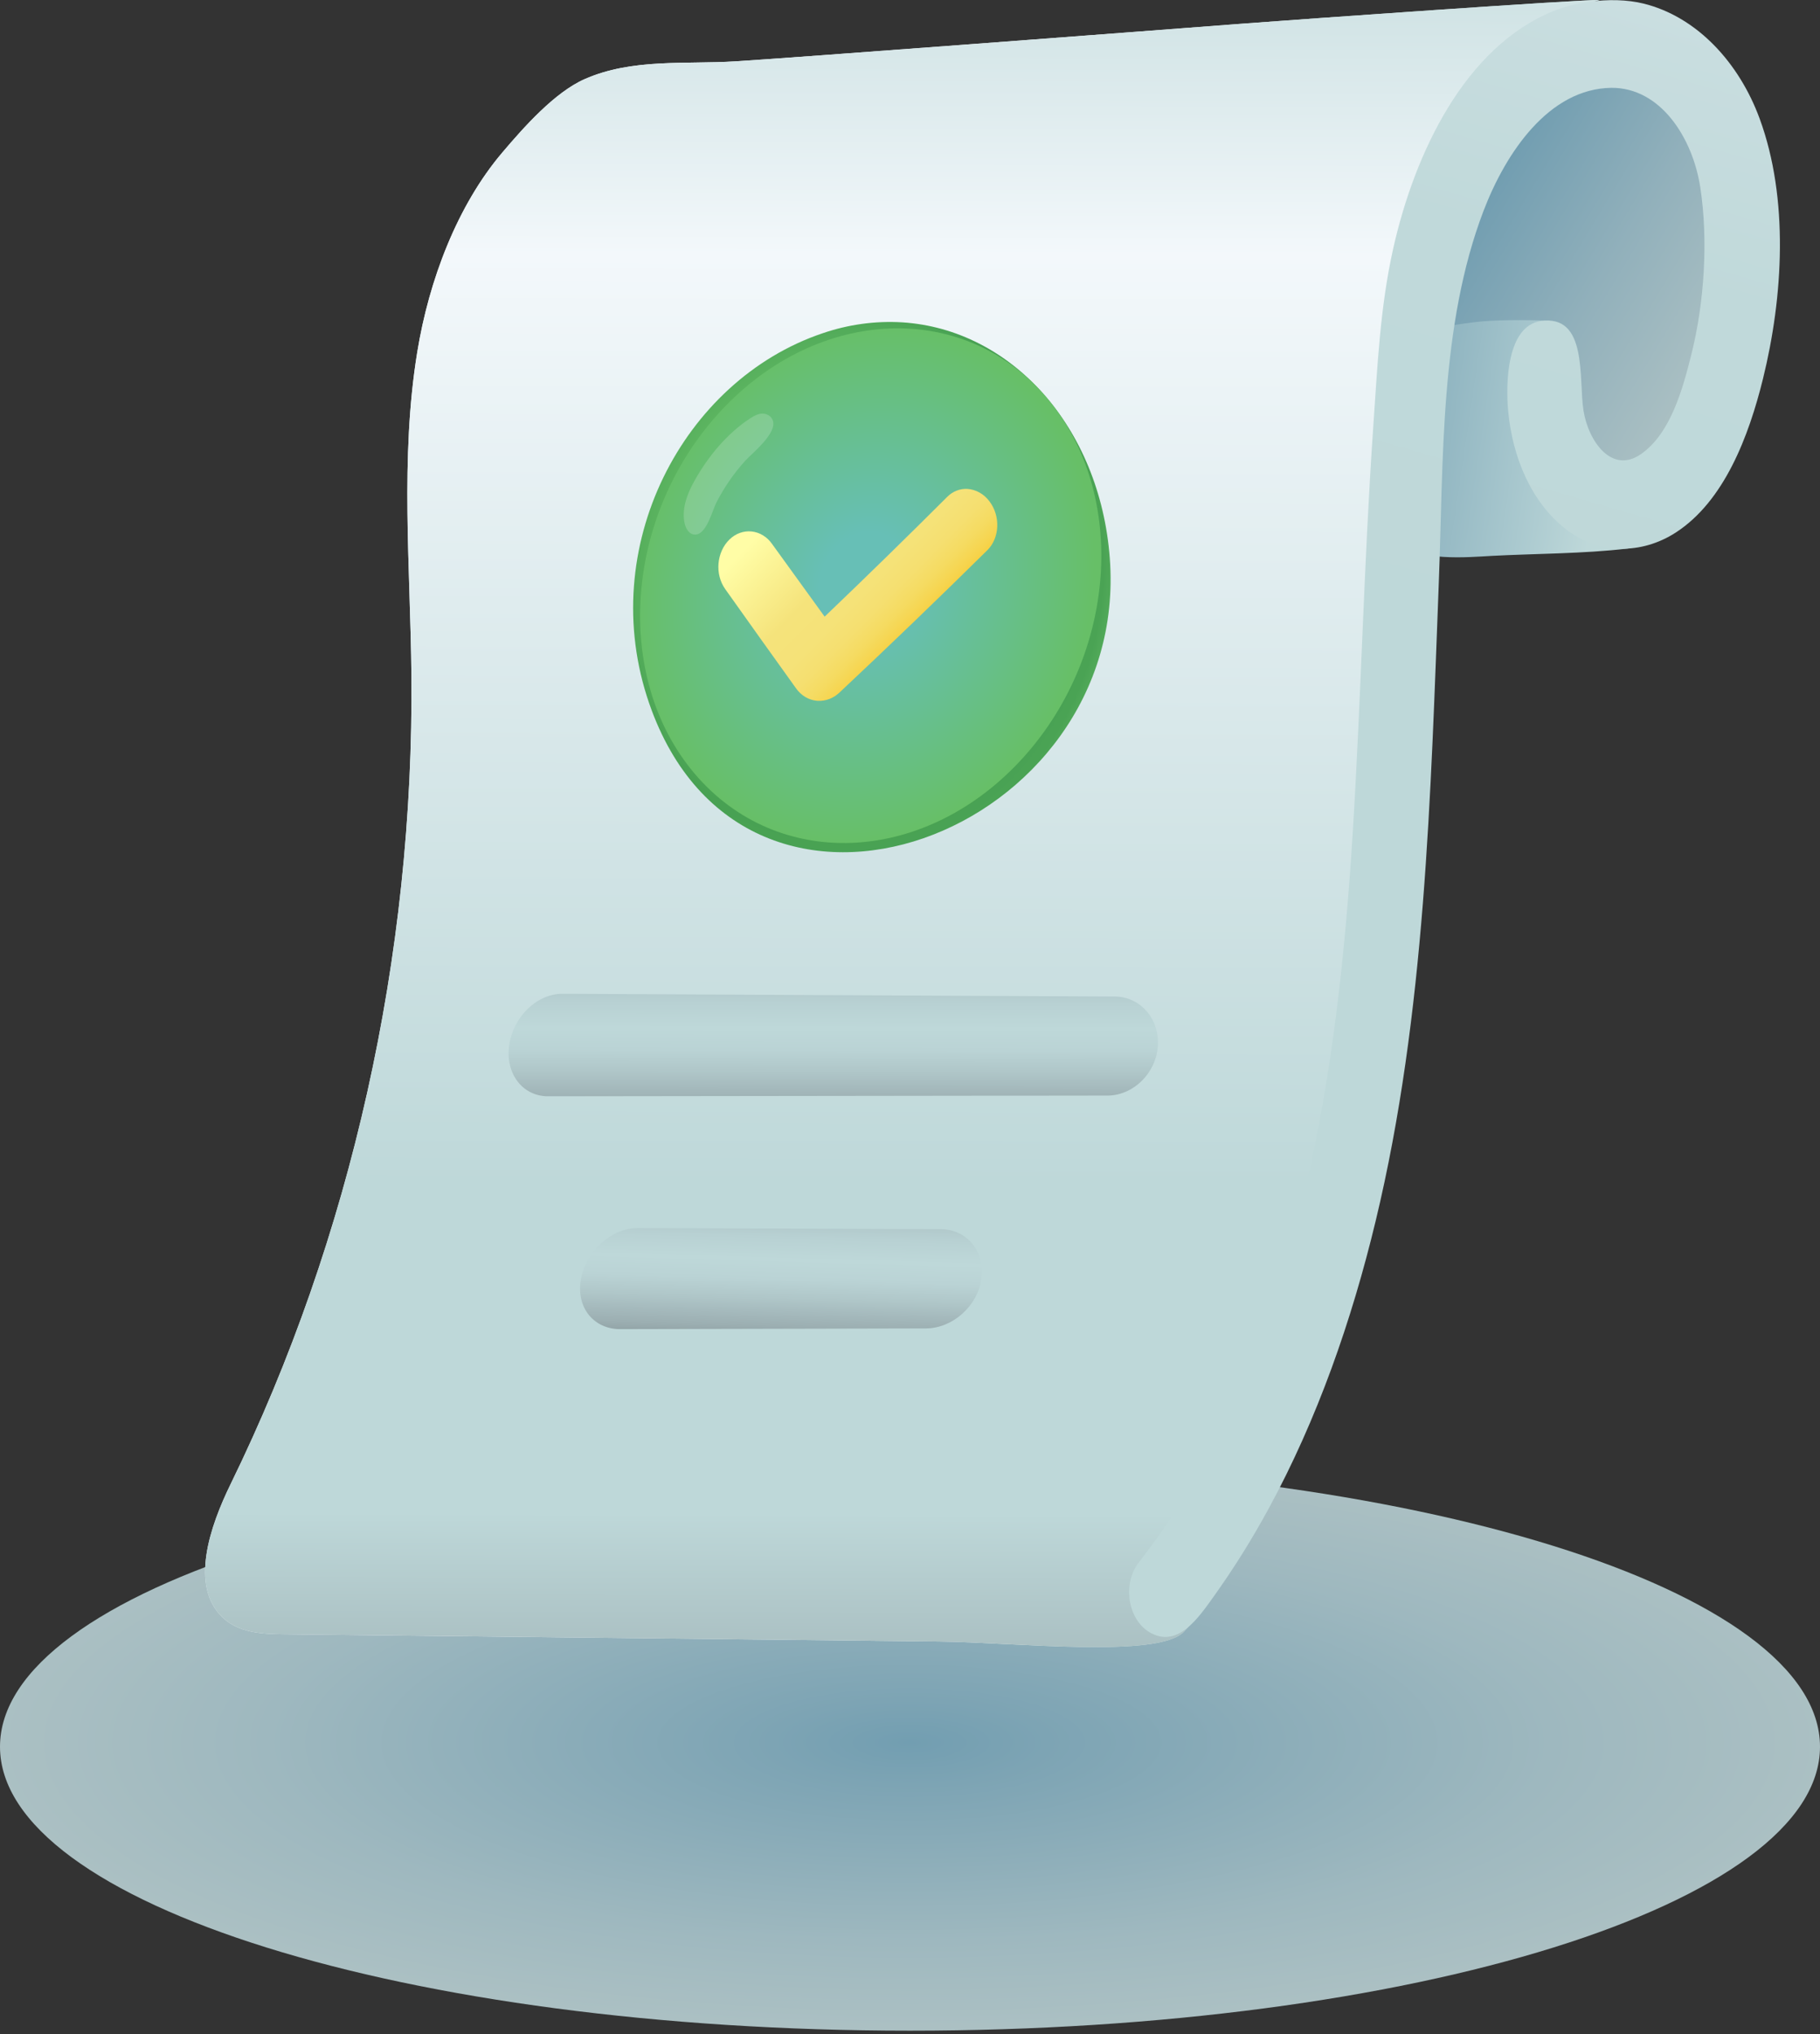 <svg width="290" height="324" viewBox="0 0 290 324" fill="none" xmlns="http://www.w3.org/2000/svg">
<rect x="0" y="0" width="290" height="324" fill="#333333" stroke="none"/>
<path style="mix-blend-mode:multiply" d="M145 323.46C225.081 323.46 290 303.21 290 278.229C290 253.249 225.081 232.998 145 232.998C64.919 232.998 0 253.249 0 278.229C0 303.21 64.919 323.46 145 323.46Z" fill="url(#paint0_radial_611_2444)"/>
<path d="M273.842 38.94C273.94 32.783 273.238 26.065 270.522 20.672C265.705 11.149 252.508 11.893 244.58 14.694C239.71 16.413 237.026 20.02 234.681 25.178C230.277 34.878 226.18 48.923 227.725 59.858C228.546 65.647 229.425 69.778 232.98 73.852C235.475 76.711 240.174 76.593 243.47 76.497C248.81 76.346 254.16 76.037 259.487 75.54C269.85 74.573 272.326 58.819 273.214 49.204C273.496 46.154 273.785 42.606 273.842 38.94Z" fill="url(#paint1_linear_611_2444)"/>
<path d="M258.23 82.432C254.002 75.995 249.534 68.814 248.001 60.939C247.501 58.377 248.992 51.132 246.628 51.063C243.166 50.959 238.004 50.91 234.825 51.338C230.767 51.885 227.818 52.056 224.786 55.417C221.05 59.56 219.727 65.72 219.654 71.429C219.594 76.492 219.112 82.631 222.68 86.282C225.853 89.525 233.905 88.751 237.78 88.54C244.42 88.187 252.415 88.203 259.281 87.386C262.307 87.025 259.479 84.335 258.23 82.432Z" fill="url(#paint2_linear_611_2444)"/>
<path d="M254.857 0.001C251.679 -0.071 207.217 3.066 198.122 3.761C179.93 5.151 125.975 9.228 117.177 9.773C109.216 10.269 100.75 9.265 93.174 12.595C88.394 14.697 83.481 20.237 80.032 24.302C72.857 32.751 68.355 44.617 66.484 56.093C63.729 72.988 65.389 90.331 65.555 107.504C65.985 152.262 55.966 197.095 36.751 236.391C33.431 243.169 30.201 252.616 35.461 257.632C38.068 260.117 41.809 260.277 45.238 260.316L149.683 261.473C161.81 261.607 184.578 264.161 188.617 259.932C197.322 250.819 202.15 237.497 206.909 225.728C216.578 201.816 219.2 175.139 220.105 148.927C221.011 122.715 222.203 8.514 254.857 0.001Z" fill="url(#paint3_radial_611_2444)"/>
<path d="M254.857 0.001C251.679 -0.071 207.217 3.066 198.122 3.761C179.93 5.151 125.975 9.228 117.177 9.773C109.216 10.269 100.75 9.265 93.174 12.595C88.394 14.697 83.481 20.237 80.032 24.302C72.857 32.751 68.355 44.617 66.484 56.093C63.729 72.988 65.389 90.331 65.555 107.504C65.985 152.262 55.966 197.095 36.751 236.391C33.431 243.169 30.201 252.616 35.461 257.632C38.068 260.117 41.809 260.277 45.238 260.316L149.683 261.473C161.81 261.607 184.578 264.161 188.617 259.932C197.322 250.819 202.15 237.497 206.909 225.728C216.578 201.816 219.2 175.139 220.105 148.927C221.011 122.715 222.203 8.514 254.857 0.001Z" fill="url(#paint4_linear_611_2444)"/>
<path d="M253.261 0.282C256.202 -0.126 259.296 -0.071 261.903 0.574C270.431 2.691 277.123 10.022 280.38 18.888C285.066 31.637 284.138 47.282 280.912 60.345C278.647 69.516 274.731 79.843 267.009 84.832C261.604 88.324 254.741 88.384 249.472 84.265C243.967 79.96 240.999 72.801 240.315 65.5C239.885 60.904 240.147 51.969 245.464 51.149C253.021 49.985 251.524 60.32 252.309 65.361C253.078 70.272 256.815 75.603 261.506 72.311C266.197 69.018 268.118 62.008 269.525 56.37C271.569 48.171 272.212 38.254 270.927 29.863C269.719 21.951 264.586 13.923 256.736 13.99C246.809 14.133 239.954 24.284 236.403 33.547C229.403 51.814 230.013 73.258 229.265 92.682C227.961 126.565 227.128 161.514 219.212 194.43C215.367 210.419 209.884 226.078 202.179 240.243C199.524 245.136 196.589 249.832 193.392 254.302C191.004 257.63 187.8 262.415 183.46 260.158C179.689 258.2 178.777 252.29 181.47 248.855C185.5 243.694 189.114 238.146 192.271 232.277C199.317 219.265 204.319 204.765 207.81 190.127C212.317 171.244 214.385 151.548 215.576 132.148C216.891 110.742 217.34 89.293 218.821 67.902C219.485 58.32 219.906 48.924 221.983 39.63C225.4 24.381 233.417 7.453 247.578 1.737C249.419 1.021 251.325 0.533 253.261 0.282Z" fill="url(#paint5_linear_611_2444)"/>
<path d="M143.752 51.345C139.464 51.09 135.169 51.68 131.064 53.087C108.851 60.577 94.847 87.189 103.446 112.05C118.765 156.338 180.189 132.753 176.834 88.871C175.234 67.935 161.105 52.44 143.752 51.345Z" fill="url(#paint6_radial_611_2444)"/>
<path d="M163.162 120.535C178.325 103.62 179.683 77.711 166.195 62.665C152.707 47.619 129.481 49.134 114.318 66.048C99.155 82.963 97.797 108.872 111.285 123.918C124.773 138.964 147.999 137.449 163.162 120.535Z" fill="url(#paint7_radial_611_2444)"/>
<path opacity="0.18" d="M112.945 82.97C112.341 84.255 111.559 85.36 110.461 85.125C109.636 84.949 109.163 83.954 109.021 83.03C108.676 80.799 109.559 78.563 110.627 76.64C112.841 72.653 115.957 68.944 119.612 66.588C120.192 66.214 120.825 65.882 121.493 65.882C122.162 65.882 122.875 66.249 123.131 66.941C123.893 69.002 119.879 72.148 118.755 73.385C116.966 75.35 115.423 77.576 114.17 80.004C113.84 80.642 113.457 81.873 112.945 82.97Z" fill="white"/>
<path d="M177.707 158.736H177.568L89.546 158.3C85.486 158.33 81.736 162.025 81.127 166.549C80.525 170.993 83.222 174.561 87.226 174.622H87.287C87.337 174.622 176.545 174.51 176.549 174.51C180.66 174.446 184.244 170.884 184.495 166.543C184.744 162.253 181.694 158.796 177.707 158.736Z" fill="url(#paint8_linear_611_2444)"/>
<path d="M98.563 211.711C94.41 211.558 91.765 208.103 92.576 203.699C93.409 199.235 97.433 195.613 101.616 195.615C117.7 195.671 133.783 195.73 149.862 195.791C154.047 195.779 156.976 199.318 156.379 203.671C155.781 208.023 151.818 211.565 147.576 211.597C147.578 211.607 98.623 211.713 98.563 211.711Z" fill="url(#paint9_linear_611_2444)"/>
<path d="M154.141 77.878C152.96 77.81 151.802 78.267 150.923 79.15C144.599 85.465 138.091 91.823 131.399 98.223C128.603 94.376 125.81 90.515 123.02 86.64C122.627 86.079 122.136 85.614 121.576 85.273C121.017 84.932 120.4 84.722 119.765 84.656C119.13 84.59 118.49 84.669 117.883 84.889C117.277 85.109 116.717 85.465 116.238 85.934C114.182 87.918 113.866 91.46 115.552 93.826C119.317 99.135 123.088 104.416 126.863 109.671C127.263 110.229 127.761 110.69 128.326 111.025C128.891 111.361 129.512 111.563 130.15 111.621L130.318 111.634C131.573 111.694 132.803 111.224 133.761 110.316C141.877 102.697 149.729 95.14 157.318 87.645C159.303 85.689 159.444 82.21 157.664 79.862C157.23 79.279 156.694 78.802 156.088 78.461C155.482 78.12 154.819 77.921 154.141 77.878Z" fill="url(#paint10_linear_611_2444)"/>
<defs>
<radialGradient id="paint0_radial_611_2444" cx="0" cy="0" r="1" gradientUnits="userSpaceOnUse" gradientTransform="translate(144.897 277.582) rotate(-90) scale(45.136 144.832)">
<stop stop-color="#729EB1"/>
<stop offset="0.15" stop-color="#7DA4B4"/>
<stop offset="0.7" stop-color="#9EB8BF"/>
<stop offset="1" stop-color="#ABC0C3"/>
</radialGradient>
<linearGradient id="paint1_linear_611_2444" x1="232.428" y1="31.991" x2="281.542" y2="61.62" gradientUnits="userSpaceOnUse">
<stop offset="0.06" stop-color="#729EB1"/>
<stop offset="0.45" stop-color="#91B0BB"/>
<stop offset="0.84" stop-color="#ABC0C3"/>
</linearGradient>
<linearGradient id="paint2_linear_611_2444" x1="255.023" y1="73.053" x2="207.508" y2="65.998" gradientUnits="userSpaceOnUse">
<stop stop-color="#BED8D9"/>
<stop offset="0.18" stop-color="#AECCD1"/>
<stop offset="0.72" stop-color="#83ABBA"/>
<stop offset="1" stop-color="#729EB1"/>
</linearGradient>
<radialGradient id="paint3_radial_611_2444" cx="0" cy="0" r="1" gradientUnits="userSpaceOnUse" gradientTransform="translate(-351.256 37.478) scale(641.155 715.223)">
<stop offset="0.63" stop-color="#C1DADB"/>
<stop offset="0.65" stop-color="#D7E7E9"/>
<stop offset="0.67" stop-color="#E7F1F3"/>
<stop offset="0.7" stop-color="#F0F6F9"/>
<stop offset="0.74" stop-color="#F3F8FB"/>
<stop offset="0.82" stop-color="#F3F8FB"/>
<stop offset="0.85" stop-color="#EAF3F5"/>
<stop offset="0.89" stop-color="#D2E4E6"/>
<stop offset="0.92" stop-color="#BED8D9"/>
<stop offset="0.95" stop-color="#B9D2D3"/>
<stop offset="0.99" stop-color="#ABC1C4"/>
<stop offset="1" stop-color="#A6BBBE"/>
</radialGradient>
<linearGradient id="paint4_linear_611_2444" x1="144.02" y1="-20.361" x2="143.408" y2="270.053" gradientUnits="userSpaceOnUse">
<stop stop-color="#BED8D9"/>
<stop offset="0.21" stop-color="#F3F8FB"/>
<stop offset="0.72" stop-color="#BED8D9"/>
<stop offset="0.9" stop-color="#BED8D9"/>
<stop offset="0.99" stop-color="#A6BBBE"/>
</linearGradient>
<linearGradient id="paint5_linear_611_2444" x1="272.704" y1="-41.445" x2="159.764" y2="349.064" gradientUnits="userSpaceOnUse">
<stop stop-color="#E3ECF1"/>
<stop offset="0.05" stop-color="#D5E4E8"/>
<stop offset="0.12" stop-color="#C8DDDF"/>
<stop offset="0.21" stop-color="#C0D9DA"/>
<stop offset="0.39" stop-color="#BED8D9"/>
<stop offset="0.72" stop-color="#BED8D9"/>
<stop offset="0.78" stop-color="#BED8D9"/>
</linearGradient>
<radialGradient id="paint6_radial_611_2444" cx="0" cy="0" r="1" gradientUnits="userSpaceOnUse" gradientTransform="translate(132.992 89.649) scale(46.052 51.372)">
<stop offset="0.01" stop-color="#75D982"/>
<stop offset="0.13" stop-color="#71D17A"/>
<stop offset="0.47" stop-color="#67BF67"/>
<stop offset="0.74" stop-color="#51AA59"/>
<stop offset="0.84" stop-color="#48A153"/>
<stop offset="0.93" stop-color="#4AA354"/>
<stop offset="0.96" stop-color="#51A959"/>
<stop offset="0.99" stop-color="#5CB560"/>
<stop offset="1" stop-color="#67BF67"/>
</radialGradient>
<radialGradient id="paint7_radial_611_2444" cx="0" cy="0" r="1" gradientUnits="userSpaceOnUse" gradientTransform="translate(137.908 93.032) rotate(18.082) scale(35.944 41.827)">
<stop offset="0.2" stop-color="#67BFB6"/>
<stop offset="1" stop-color="#67BF67"/>
</radialGradient>
<linearGradient id="paint8_linear_611_2444" x1="132.035" y1="143.224" x2="131.943" y2="186.947" gradientUnits="userSpaceOnUse">
<stop offset="0.23" stop-color="#A6BBBE"/>
<stop offset="0.25" stop-color="#A9BEC1"/>
<stop offset="0.38" stop-color="#B8D1D3"/>
<stop offset="0.47" stop-color="#BED8D9"/>
<stop offset="0.55" stop-color="#BAD3D5"/>
<stop offset="0.63" stop-color="#AFC6C8"/>
<stop offset="0.68" stop-color="#A6BBBE"/>
<stop offset="0.74" stop-color="#9CAFB2"/>
<stop offset="0.85" stop-color="#809093"/>
<stop offset="0.9" stop-color="#717F82"/>
</linearGradient>
<linearGradient id="paint9_linear_611_2444" x1="124.954" y1="182.177" x2="123.813" y2="221.35" gradientUnits="userSpaceOnUse">
<stop offset="0.23" stop-color="#A6BBBE"/>
<stop offset="0.25" stop-color="#A9BEC1"/>
<stop offset="0.38" stop-color="#B8D1D3"/>
<stop offset="0.47" stop-color="#BED8D9"/>
<stop offset="0.55" stop-color="#BAD3D5"/>
<stop offset="0.63" stop-color="#AFC6C8"/>
<stop offset="0.68" stop-color="#A6BBBE"/>
<stop offset="0.74" stop-color="#9CAFB2"/>
<stop offset="0.85" stop-color="#809093"/>
<stop offset="0.9" stop-color="#717F82"/>
</linearGradient>
<linearGradient id="paint10_linear_611_2444" x1="128.315" y1="77.658" x2="147.811" y2="96.882" gradientUnits="userSpaceOnUse">
<stop stop-color="#FFFDA6"/>
<stop offset="0.47" stop-color="#F5E37B"/>
<stop offset="0.67" stop-color="#F5E278"/>
<stop offset="0.79" stop-color="#F5DF70"/>
<stop offset="0.89" stop-color="#F5DB61"/>
<stop offset="0.98" stop-color="#F6D44D"/>
<stop offset="1" stop-color="#F6D246"/>
</linearGradient>
</defs>
</svg>
